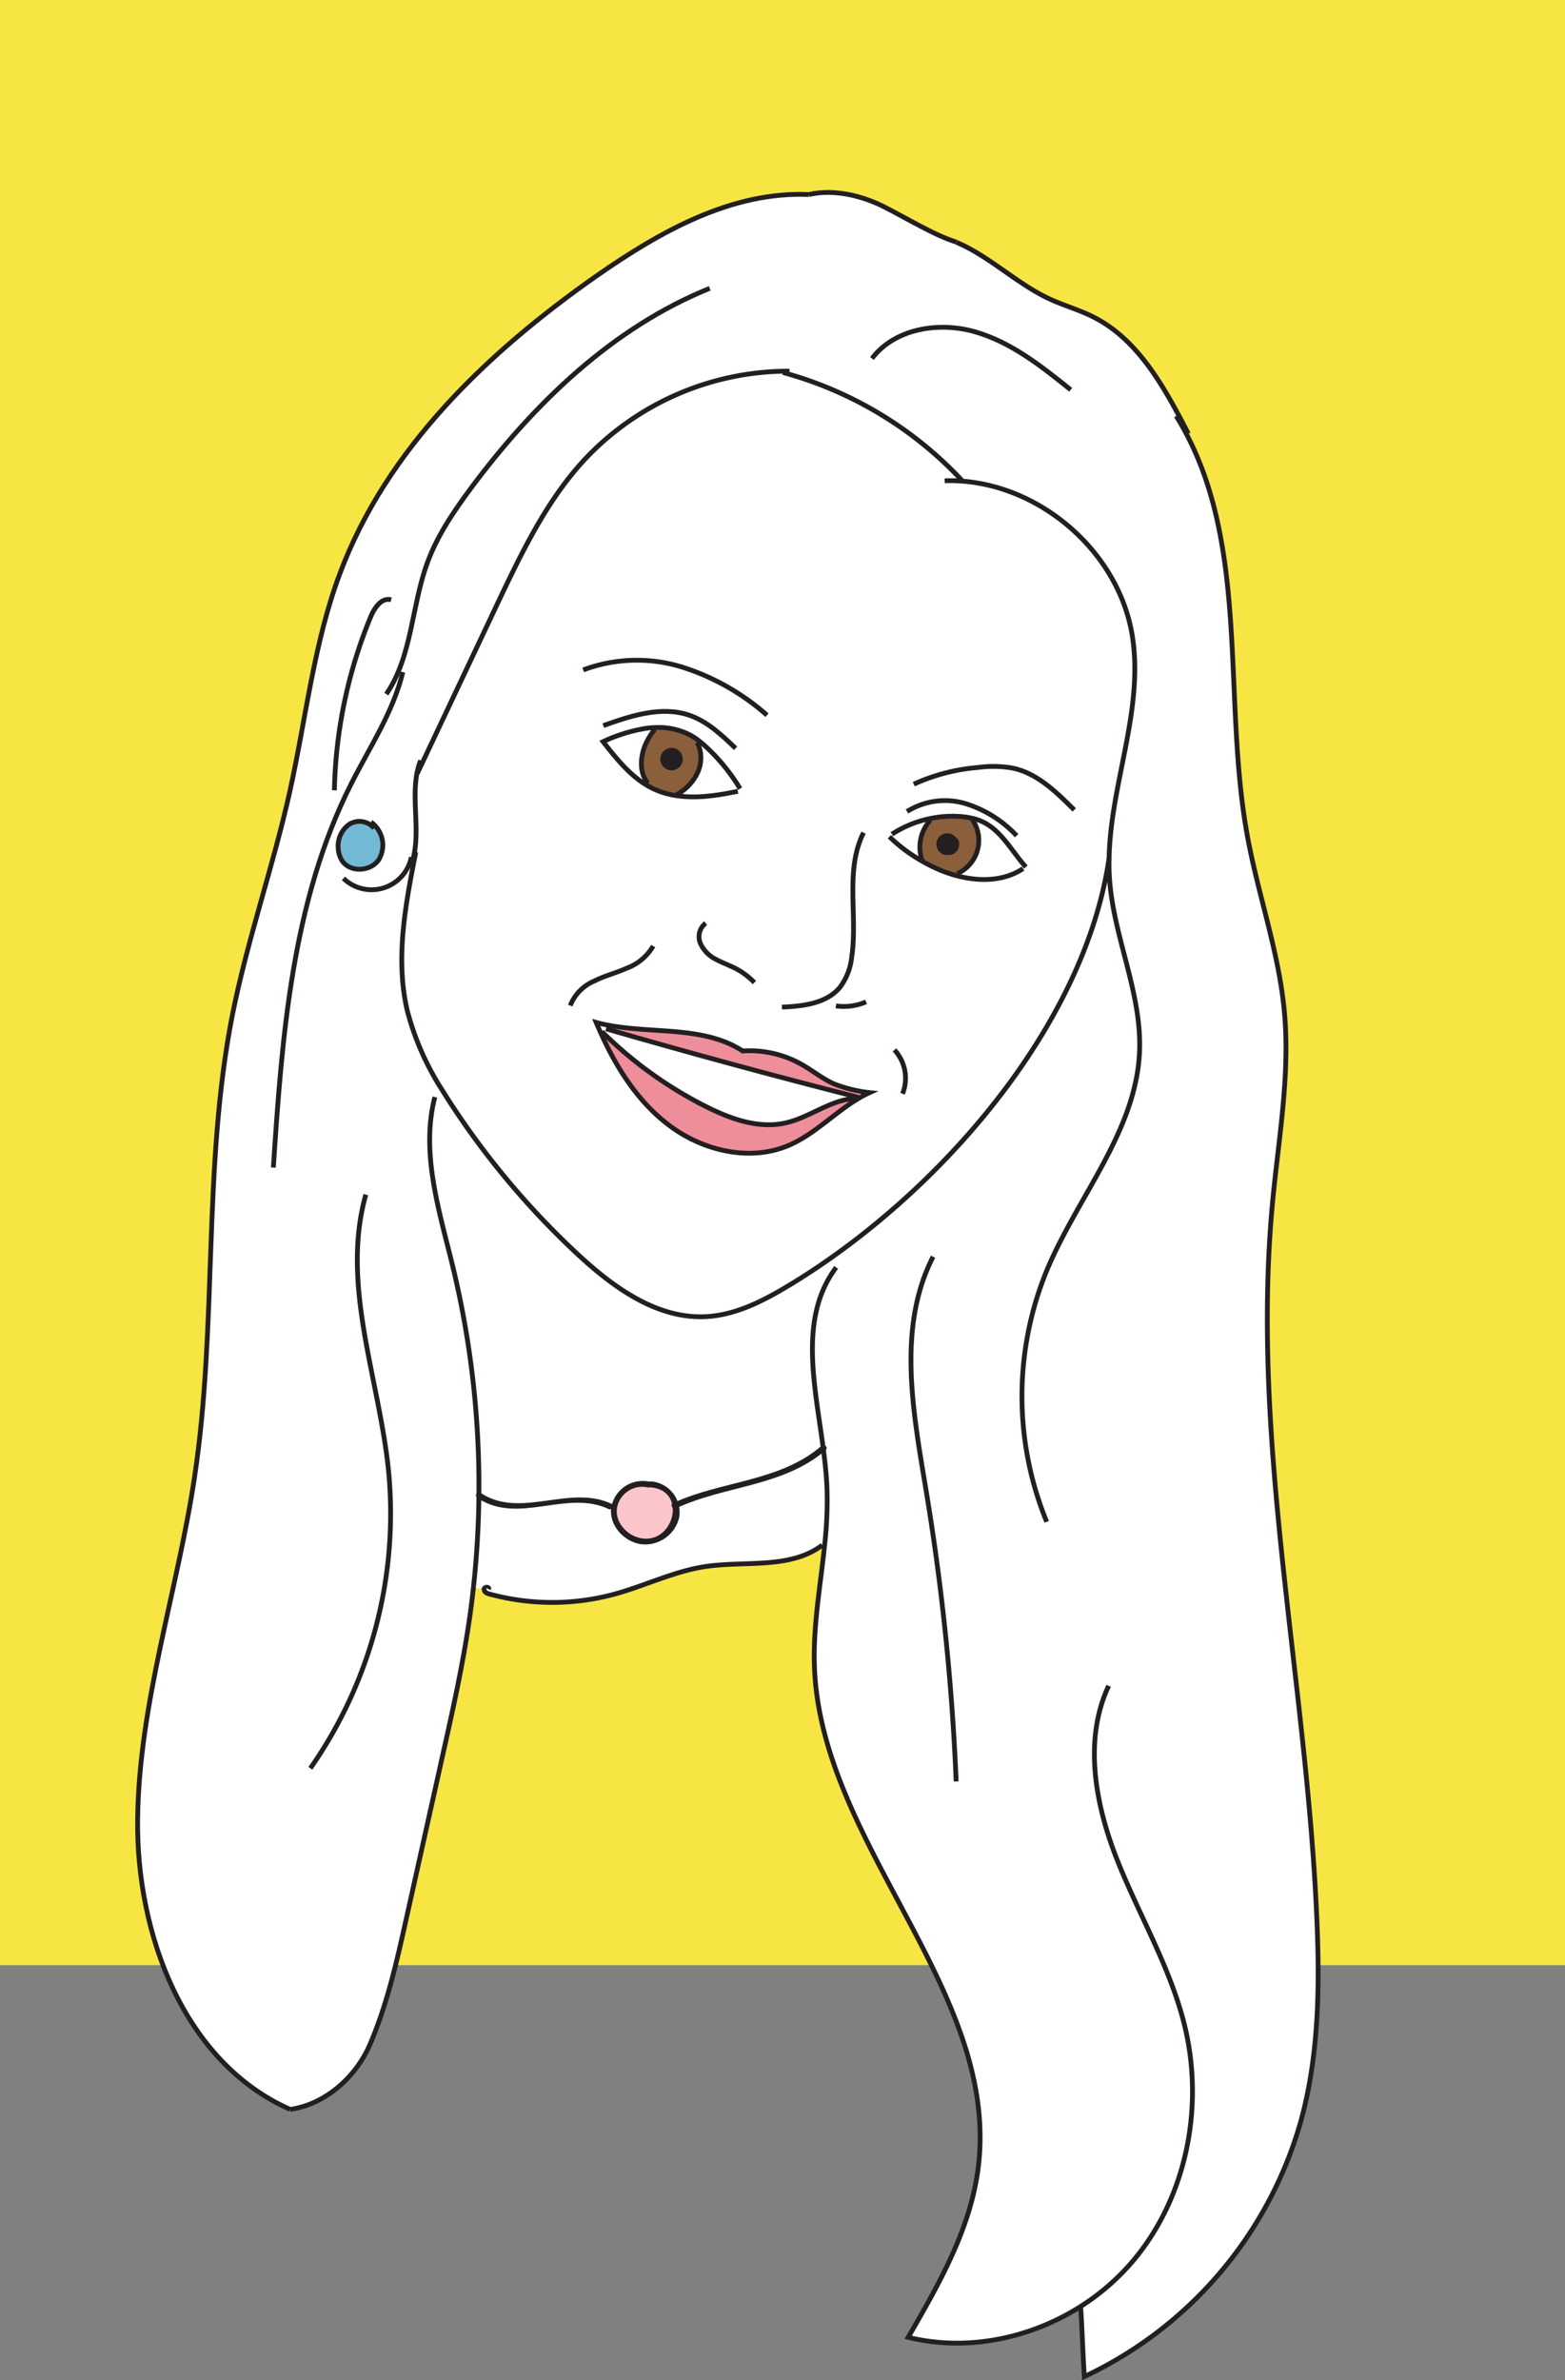 <svg xmlns="http://www.w3.org/2000/svg" viewBox="0 0 326.35 496.23"><rect x="0" y="0" width="326.35" height="496.23" fill="#808080" stroke="none"/><defs><style>.cls-1{fill:#f7e543;}.cls-2{fill:#fff;}.cls-3{fill:#8b5e3c;}.cls-4{fill:#231f20;}.cls-5{fill:#ee8e9a;}.cls-6{fill:#72b9d6;}.cls-7{fill:none;stroke:#231f20;stroke-miterlimit:10;}.cls-8{fill:#fac6ca;}</style></defs><title>faceyellow</title><g id="Layer_2" data-name="Layer 2"><g id="Layer_1-2" data-name="Layer 1"><rect class="cls-1" width="326.35" height="409.7"/></g><g id="Layer_2-2" data-name="Layer 2"><path class="cls-2" d="M78.15,172.08l-.44.29a4,4,0,0,0-4.88-.53,5.51,5.51,0,0,0-2.32,5,5.26,5.26,0,0,0,.8,2.6c1.65,2.49,5.89,2.3,7.61-.14A5.89,5.89,0,0,0,78.15,172.08ZM163.27,77.4a58.39,58.39,0,0,0-41.44,18.5c-7.89,8.55-13,19.24-18,29.75L87,161.29h0c-1,5.44.51,11.44-.58,16.86l.25.05c-2.12,10.76-4.17,21.89-1.66,32.55a57.3,57.3,0,0,0,7.35,16.64l-1.61,1.34c-3,11.59.91,23.69,3.74,35.32A194.83,194.83,0,0,1,98.72,331q-.37,3.47-.88,6.9c-1.38,9.44-3.46,18.77-5.54,28.09l-7.44,33.41c-2,9-4,18.13-7.64,26.66-2.92,6.92-9.31,12.63-16.73,13.72-22.07-9.81-32-36.39-31.79-60.54S37,331.76,40.61,307.88c4.81-31.85,1.67-64.62,7.87-96.23,3.09-15.77,8.47-31,12-46.7,3.38-15.21,5-30.91,10.47-45.49,9.74-25.95,30.83-46.07,53.53-62,13.17-9.22,28.15-17.64,44.22-16.93,5.11-1.2,11,.18,15.72,2.57s10.61,6,15.09,7.35c7,3,12.6,8.69,19.53,11.87,2.89,1.32,6,2.19,8.82,3.61,9.52,4.74,15,14.78,19.83,24.23l-.31.16c13.08,24.81,7.67,55.81,12.75,83.79,2.24,12.38,6.62,24.37,7.75,36.9,1.19,13.07-1.19,26.17-2.44,39.25-4.77,50,7.13,100,9.22,150.2.58,13.85.38,27.91-3.23,41.29a84.09,84.09,0,0,1-45.26,53.69c-.26-3.13-.53-11.51-.8-14.64-10.6,6.76-23.78,9.48-36,6.45,6.44-11.11,13-22.61,14.61-35.36,4.59-36.71-32.51-67-34.14-104-.38-8.61,1.22-17.16,2.1-25.73a82,82,0,0,0,.49-12.23c-.72-15.65-7.49-33.21,1.93-45.73l-1.86-1.44c27.82-19.37,54.06-51.44,58.77-83.89h0c.3-15.53,7.29-30.93,4.84-46.33-2.73-17.08-18.43-31-35.58-32.27v-.18a79.62,79.62,0,0,0-37.29-22.46Z"/><path class="cls-2" d="M200.55,100.3c17.15,1.25,32.85,15.19,35.58,32.27,2.45,15.4-4.54,30.8-4.84,46.33h0c-4.71,32.45-30.95,64.52-58.77,83.89q-3.54,2.47-7.1,4.65c-5.61,3.43-11.62,6.71-18.18,7.05-10.22.53-19.35-6.1-26.84-13.07a169,169,0,0,1-25.82-30.48c-.78-1.17-1.54-2.36-2.28-3.56a57.3,57.3,0,0,1-7.35-16.64c-2.51-10.66-.46-21.79,1.66-32.55l-.25-.05c1.09-5.42-.46-11.42.58-16.86h0l16.89-35.64c5-10.51,10.08-21.2,18-29.75a58.39,58.39,0,0,1,41.44-18.5v.26a79.62,79.62,0,0,1,37.29,22.46Zm12.79,80.79.56-.33c-2.92-3.23-5-7.48-8.92-9.38a10.86,10.86,0,0,0-2.16-.76,15.73,15.73,0,0,0-3-.42,22.21,22.21,0,0,0-5.92.46,23,23,0,0,0-7.93,3.25l-.52.53a33.86,33.86,0,0,0,6.88,5.13,32.06,32.06,0,0,0,3.72,1.83,26.12,26.12,0,0,0,3.43,1.17C204.22,183.83,209.34,183.75,213.34,181.09ZM179.09,229a23.05,23.05,0,0,1,2.26-1.18,29.38,29.38,0,0,1-7.43-1.82c-2.42-1.08-4.49-2.8-6.8-4.09a22.05,22.05,0,0,0-12.29-2.77v0c-8.16-5.26-18.77-3.49-28.32-5.41q-1.11-.21-2.19-.51c.29.7.6,1.4.92,2.1,3.33,7.41,7.81,14.46,14.27,19.33,7.07,5.34,16.88,7.67,25,4.18,5.18-2.22,9.22-6.49,14-9.45Zm-25.23-64,.47-.54a40.07,40.07,0,0,0-6.68-8.33,23,23,0,0,0-2.13-1.82,11.64,11.64,0,0,0-1.4-.92,14.18,14.18,0,0,0-7.58-1.66,15.83,15.83,0,0,0-1.68.13,33.66,33.66,0,0,0-9.1,2.8c2.66,3.4,5.46,6.91,9.13,9.1a15.72,15.72,0,0,0,1.63.85,16.61,16.61,0,0,0,4.44,1.29C145.16,166.53,149.63,165.85,153.86,165Z"/><path class="cls-2" d="M213.9,180.76l-.56.33c-4,2.66-9.12,2.74-13.84,1.48l.11-.43a7.6,7.6,0,0,0,3.15-11.26l.06-.26a10.86,10.86,0,0,1,2.16.76C208.89,173.28,211,177.53,213.9,180.76Z"/><path class="cls-3" d="M197.28,177.76l0-.08a1.71,1.71,0,0,0,1.87-2.67l-.1.07a1.78,1.78,0,1,0-1.79,2.68Zm5.48-6.88a7.6,7.6,0,0,1-3.15,11.26l-.11.43a26.12,26.12,0,0,1-3.43-1.17,32.06,32.06,0,0,1-3.72-1.83A8.33,8.33,0,0,1,194,171l-.06-.32a22.21,22.21,0,0,1,5.92-.46,15.73,15.73,0,0,1,3,.42Z"/><path class="cls-4" d="M199.07,175.08l.1-.07a1.71,1.71,0,0,1-1.87,2.67l0,.08a1.78,1.78,0,1,1,1.79-2.68Z"/><path class="cls-2" d="M193.92,170.66l.06.32a8.33,8.33,0,0,0-1.63,8.59,33.86,33.86,0,0,1-6.88-5.13l.52-.53A23,23,0,0,1,193.92,170.66Z"/><path class="cls-5" d="M154.83,219.11a22.05,22.05,0,0,1,12.29,2.77c2.31,1.29,4.38,3,6.8,4.09a29.38,29.38,0,0,0,7.43,1.82,23.05,23.05,0,0,0-2.26,1.18l-.12-.2q-26.41-6.72-52.61-14.29l.15-.81c9.55,1.92,20.16.15,28.32,5.41Z"/><path class="cls-2" d="M179,228.77l.12.2-.57.35-.17-.28c-5.17.26-9.53,4-14.58,5.12-5.63,1.25-11.45-.85-16.6-3.45a85.09,85.09,0,0,1-21.64-15.58l-.29.13c-.32-.7-.63-1.4-.92-2.1q1.08.3,2.19.51l-.15.81Q152.55,222.06,179,228.77Z"/><path class="cls-5" d="M178.35,229l.17.28c-4.77,3-8.81,7.23-14,9.45-8.14,3.49-17.95,1.16-25-4.18-6.46-4.87-10.94-11.92-14.27-19.33l.29-.13a85.09,85.09,0,0,0,21.64,15.58c5.15,2.6,11,4.7,16.6,3.45C168.82,233,173.18,229.3,178.35,229Z"/><path class="cls-2" d="M101,331.24,98.72,331A194.83,194.83,0,0,0,94.42,264c-2.83-11.63-6.75-23.73-3.74-35.32l1.61-1.34c.74,1.2,1.5,2.39,2.28,3.56a169,169,0,0,0,25.82,30.48c7.49,7,16.62,13.6,26.84,13.07,6.56-.34,12.57-3.62,18.18-7.05q3.56-2.18,7.1-4.65l1.86,1.44c-9.42,12.52-2.65,30.08-1.93,45.73a82,82,0,0,1-.49,12.23l-.46-.05c-6.69,5.07-16.11,3.22-24.42,4.47-6.56,1-12.63,4-19,5.77a49.66,49.66,0,0,1-25.81,0c-.57-.15-1.24-.44-1.28-1A.53.53,0,0,1,101,331.24Z"/><path class="cls-2" d="M154.33,164.42l-.47.54c-4.23.89-8.7,1.57-12.9.9l0-.12a10.16,10.16,0,0,0,4.48-4.64,7.3,7.3,0,0,0-.07-6.34l.13-.49a23,23,0,0,1,2.13,1.82A40.07,40.07,0,0,1,154.33,164.42Z"/><path class="cls-3" d="M145.39,154.76a7.3,7.3,0,0,1,.07,6.34,10.16,10.16,0,0,1-4.48,4.64l0,.12a16.61,16.61,0,0,1-4.44-1.29,15.72,15.72,0,0,1-1.63-.85l.23-.41c-1.79-2.1-1.67-5.29-.63-7.84a13.26,13.26,0,0,1,2.06-3.42v-.36a14.18,14.18,0,0,1,7.58,1.66,11.64,11.64,0,0,1,1.4.92Zm-3.86,4.57a1.94,1.94,0,0,0-.92-2.84v0a1.74,1.74,0,0,0-1.15,0,1.84,1.84,0,1,0,2.08,2.83Z"/><path class="cls-4" d="M140.6,156.51v0a1.85,1.85,0,1,1-1.16,0A1.74,1.74,0,0,1,140.6,156.51Z"/><path class="cls-2" d="M136.54,151.69v.36a13.26,13.26,0,0,0-2.06,3.42c-1,2.55-1.16,5.74.63,7.84l-.23.41c-3.67-2.19-6.47-5.7-9.13-9.1a33.66,33.66,0,0,1,9.1-2.8A15.83,15.83,0,0,1,136.54,151.69Z"/><path class="cls-6" d="M77.71,172.37l.44-.29a5.89,5.89,0,0,1,.77,7.2c-1.72,2.44-6,2.63-7.61.14a5.26,5.26,0,0,1-.8-2.6,5.51,5.51,0,0,1,2.32-5A4,4,0,0,1,77.71,172.37Z"/><path class="cls-7" d="M154.33,164.42a40.07,40.07,0,0,0-6.68-8.33,23,23,0,0,0-2.13-1.82,11.64,11.64,0,0,0-1.4-.92,14.18,14.18,0,0,0-7.58-1.66,15.83,15.83,0,0,0-1.68.13,33.66,33.66,0,0,0-9.1,2.8c2.66,3.4,5.46,6.91,9.13,9.1a15.72,15.72,0,0,0,1.63.85,16.61,16.61,0,0,0,4.44,1.29c4.2.67,8.67,0,12.9-.9"/><path class="cls-7" d="M186,173.91a23,23,0,0,1,7.93-3.25,22.21,22.21,0,0,1,5.92-.46,15.73,15.73,0,0,1,3,.42,10.86,10.86,0,0,1,2.16.76c3.91,1.9,6,6.15,8.92,9.38"/><path class="cls-7" d="M213.34,181.09c-4,2.66-9.12,2.74-13.84,1.48a26.12,26.12,0,0,1-3.43-1.17,32.06,32.06,0,0,1-3.72-1.83,33.86,33.86,0,0,1-6.88-5.13"/><path class="cls-7" d="M212,174.23a24.53,24.53,0,0,0-10.65-6.69,14.89,14.89,0,0,0-12.21,1.65"/><path class="cls-7" d="M125.81,151.28c5.78-2.07,12.11-4.15,17.92-2.17,3.78,1.29,6.78,4.13,9.66,6.9"/><path class="cls-7" d="M190.55,163.49A40,40,0,0,1,204,160a22.9,22.9,0,0,1,7.3.16c5.09,1.13,9,5,12.71,8.69"/><path class="cls-7" d="M159.94,149.1A48.88,48.88,0,0,0,142,139a31.88,31.88,0,0,0-20.38.67"/><path class="cls-7" d="M194,171a8.33,8.33,0,0,0-1.63,8.59"/><path class="cls-7" d="M202.76,170.88a7.6,7.6,0,0,1-3.15,11.26"/><path class="cls-7" d="M136.55,152.05a13.26,13.26,0,0,0-2.06,3.42c-1,2.55-1.16,5.74.63,7.84"/><path class="cls-7" d="M145.39,154.76a7.3,7.3,0,0,1,.07,6.34,10.16,10.16,0,0,1-4.48,4.64"/><path class="cls-7" d="M180.08,173.59c-3.93,7.82-1.19,17.25-2.47,25.9a12.66,12.66,0,0,1-2.46,6.35c-2.81,3.38-7.71,3.94-12.09,4.12"/><path class="cls-7" d="M174.31,209.71a11.7,11.7,0,0,0,6.29-.84"/><path class="cls-7" d="M157.31,204.85a14.75,14.75,0,0,0-3.73-2.84c-1.4-.74-2.9-1.26-4.28-2a6.91,6.91,0,0,1-3.24-3.32,3.57,3.57,0,0,1,1.1-4.23"/><path class="cls-7" d="M199.07,175.09h0a1.78,1.78,0,1,0-1.79,2.68h.06"/><path class="cls-7" d="M199.17,175a1.71,1.71,0,0,1-1.87,2.67"/><path class="cls-7" d="M141,156.71a1.44,1.44,0,0,0-.39-.2,1.74,1.74,0,0,0-1.15,0,1.84,1.84,0,1,0,1.16,0"/><path class="cls-7" d="M136.21,197.23a10.63,10.63,0,0,1-5.49,4.61c-2.24,1-4.63,1.59-6.81,2.69a9.3,9.3,0,0,0-5,5.11"/><path class="cls-7" d="M186.52,218.89a8.71,8.71,0,0,1,1.69,9.14"/><path class="cls-7" d="M154.83,219.08c-8.16-5.26-18.77-3.49-28.32-5.41q-1.11-.21-2.19-.51c.29.7.6,1.4.92,2.1,3.33,7.41,7.81,14.46,14.27,19.33,7.07,5.34,16.88,7.67,25,4.18,5.18-2.22,9.22-6.49,14-9.45l.57-.35a23.05,23.05,0,0,1,2.26-1.18,29.38,29.38,0,0,1-7.43-1.82c-2.42-1.08-4.49-2.8-6.8-4.09a22.05,22.05,0,0,0-12.29-2.77h-.25"/><path class="cls-7" d="M178.35,229c-5.17.26-9.53,4-14.58,5.12-5.63,1.25-11.45-.85-16.6-3.45a85.09,85.09,0,0,1-21.64-15.58"/><path class="cls-7" d="M126.36,214.48q26.19,7.58,52.61,14.29"/><path class="cls-7" d="M197,100.23a34.8,34.8,0,0,1,3.54.07c17.15,1.25,32.85,15.19,35.58,32.27,2.45,15.4-4.54,30.8-4.84,46.33a44.73,44.73,0,0,0,.1,4.48c.88,12.13,6.75,23.69,6.25,35.84-.69,16.59-12.86,30.17-19.28,45.49a69,69,0,0,0-.08,52.56"/><path class="cls-7" d="M231.28,178.9c-4.71,32.45-30.95,64.52-58.77,83.89q-3.54,2.47-7.1,4.65c-5.61,3.43-11.62,6.71-18.18,7.05-10.22.53-19.35-6.1-26.84-13.07a169,169,0,0,1-25.82-30.48c-.78-1.17-1.54-2.36-2.28-3.56a57.3,57.3,0,0,1-7.35-16.64c-2.51-10.66-.46-21.79,1.66-32.55,0-.19.07-.37.11-.56"/><path class="cls-7" d="M90.68,228.72c-3,11.59.91,23.69,3.74,35.32A194.83,194.83,0,0,1,98.72,331q-.37,3.47-.88,6.9c-1.38,9.44-3.46,18.77-5.54,28.09l-7.44,33.41c-2,9-4,18.13-7.64,26.66-2.92,6.92-9.31,12.63-16.73,13.72"/><path class="cls-7" d="M78,172.71a2.88,2.88,0,0,0-.27-.34,4,4,0,0,0-4.88-.53,5.51,5.51,0,0,0-2.32,5,5.26,5.26,0,0,0,.8,2.6c1.65,2.49,5.89,2.3,7.61-.14a5.89,5.89,0,0,0-.77-7.2,5.49,5.49,0,0,0-.81-.72"/><path class="cls-7" d="M164.64,77.39h-1.37a58.39,58.39,0,0,0-41.44,18.5c-7.89,8.55-13,19.24-18,29.75L87,161.29"/><path class="cls-7" d="M168.66,40.56c-16.07-.71-31,7.71-44.22,16.93-22.7,15.9-43.79,36-53.53,62C65.44,134,63.82,149.74,60.44,165c-3.49,15.69-8.87,30.93-12,46.7-6.2,31.61-3.06,64.38-7.87,96.23C37,331.76,29,355.08,28.7,379.22S38.42,430,60.49,439.76"/><path class="cls-7" d="M85.77,178.7a8.45,8.45,0,0,1-14.15,4.43"/><path class="cls-7" d="M87.72,158.54a14.55,14.55,0,0,0-.79,2.74c-1,5.44.51,11.44-.58,16.86a14.22,14.22,0,0,1-.82,2.75"/><path class="cls-7" d="M81.57,125.05c-2-.55-3.5,1.68-4.28,3.56a100.18,100.18,0,0,0-7.56,36.15"/><path class="cls-7" d="M148,60.11C127.8,68.28,111.49,84,98.42,101.48c-3.71,5-7.25,10.15-9.36,16-3.26,9-3.12,19.32-8.5,27.23"/><path class="cls-7" d="M84,140.12c-2,8.31-6.87,15.59-10.73,23.22C60.88,187.81,58.82,216,57,243.42"/><path class="cls-7" d="M194.58,262c-7.53,14.68-4.19,32.28-1.49,48.56a496.42,496.42,0,0,1,6.3,60.84"/><path class="cls-7" d="M163.27,77.66a79.62,79.62,0,0,1,37.29,22.46"/><path class="cls-7" d="M174.37,264.23c-9.42,12.52-2.65,30.08-1.93,45.73a82,82,0,0,1-.49,12.23c-.88,8.57-2.48,17.12-2.1,25.73,1.63,37,38.73,67.29,34.14,104-1.6,12.75-8.17,24.25-14.61,35.36,12.17,3,25.35.31,36-6.45a48.05,48.05,0,0,0,10.88-9.47c11.21-13.28,14.89-32.18,10.77-49.06-2.95-12.1-9.5-23-14.07-34.56s-7.06-25-1.77-36.28"/><path class="cls-7" d="M225.33,480.83c.27,3.13.54,11.51.8,14.64a84.09,84.09,0,0,0,45.26-53.69c3.61-13.38,3.81-27.44,3.23-41.29-2.09-50.2-14-100.19-9.22-150.2,1.25-13.08,3.63-26.18,2.44-39.25-1.13-12.53-5.51-24.52-7.75-36.9-5.08-28,.33-59-12.75-83.79-.64-1.22-1.33-2.43-2.07-3.62"/><path class="cls-7" d="M247.69,90.26a.25.25,0,0,0,0-.07C242.79,80.74,237.34,70.7,227.82,66c-2.84-1.42-5.93-2.29-8.82-3.61-6.93-3.18-12.51-8.87-19.53-11.87"/><path class="cls-7" d="M181.83,74.74c4.74-6.26,13.89-7.73,21.44-5.58s13.89,7.18,20,12.1"/><path class="cls-7" d="M101.88,331.3c.23-.49-.79-.51-.92-.06a.53.53,0,0,0,0,.13c0,.59.71.88,1.28,1a49.66,49.66,0,0,0,25.81,0c6.4-1.74,12.47-4.78,19-5.77,8.31-1.25,17.73.6,24.42-4.47"/><path class="cls-7" d="M76.29,249.06C71,267.68,79,287.16,81,306.41a92.67,92.67,0,0,1-16.28,62.25"/><path class="cls-7" d="M168.66,40.56c5.11-1.2,11,.18,15.72,2.57s10.61,6,15.09,7.35"/><path class="cls-8" d="M135.38,309.54c-3.41-1.12-7.36,2-7.36,5.55s3.6,6.63,7.17,6.31a6.63,6.63,0,0,0,6-5.8,5.8,5.8,0,0,0-5.31-6.1"/><path class="cls-4" d="M135.54,308.93a6.64,6.64,0,0,0-8,5c-.81,3.81,2.42,7.43,6.08,8a7.3,7.3,0,0,0,8-5.51,6.46,6.46,0,0,0-5.82-7.57c-.8-.08-.8,1.17,0,1.25,7.74.76,4.58,12.36-2.6,10.48-2.81-.74-5.23-3.66-4.44-6.67a5.38,5.38,0,0,1,6.41-3.8.63.63,0,0,0,.33-1.21Z"/><path class="cls-4" d="M141,314.44c10.19-4.75,22.38-4.5,31.18-12.12.61-.53-.28-1.41-.89-.88-8.64,7.48-20.89,7.25-30.92,11.92-.73.34-.09,1.42.63,1.08Z"/><path class="cls-4" d="M127.57,313.53c-8.87-4.18-19.09,3.29-27.41-2.34-.66-.45-1.29.63-.63,1.08,8.5,5.75,18.57-1.82,27.41,2.34.72.34,1.36-.74.63-1.08Z"/></g></g></svg>